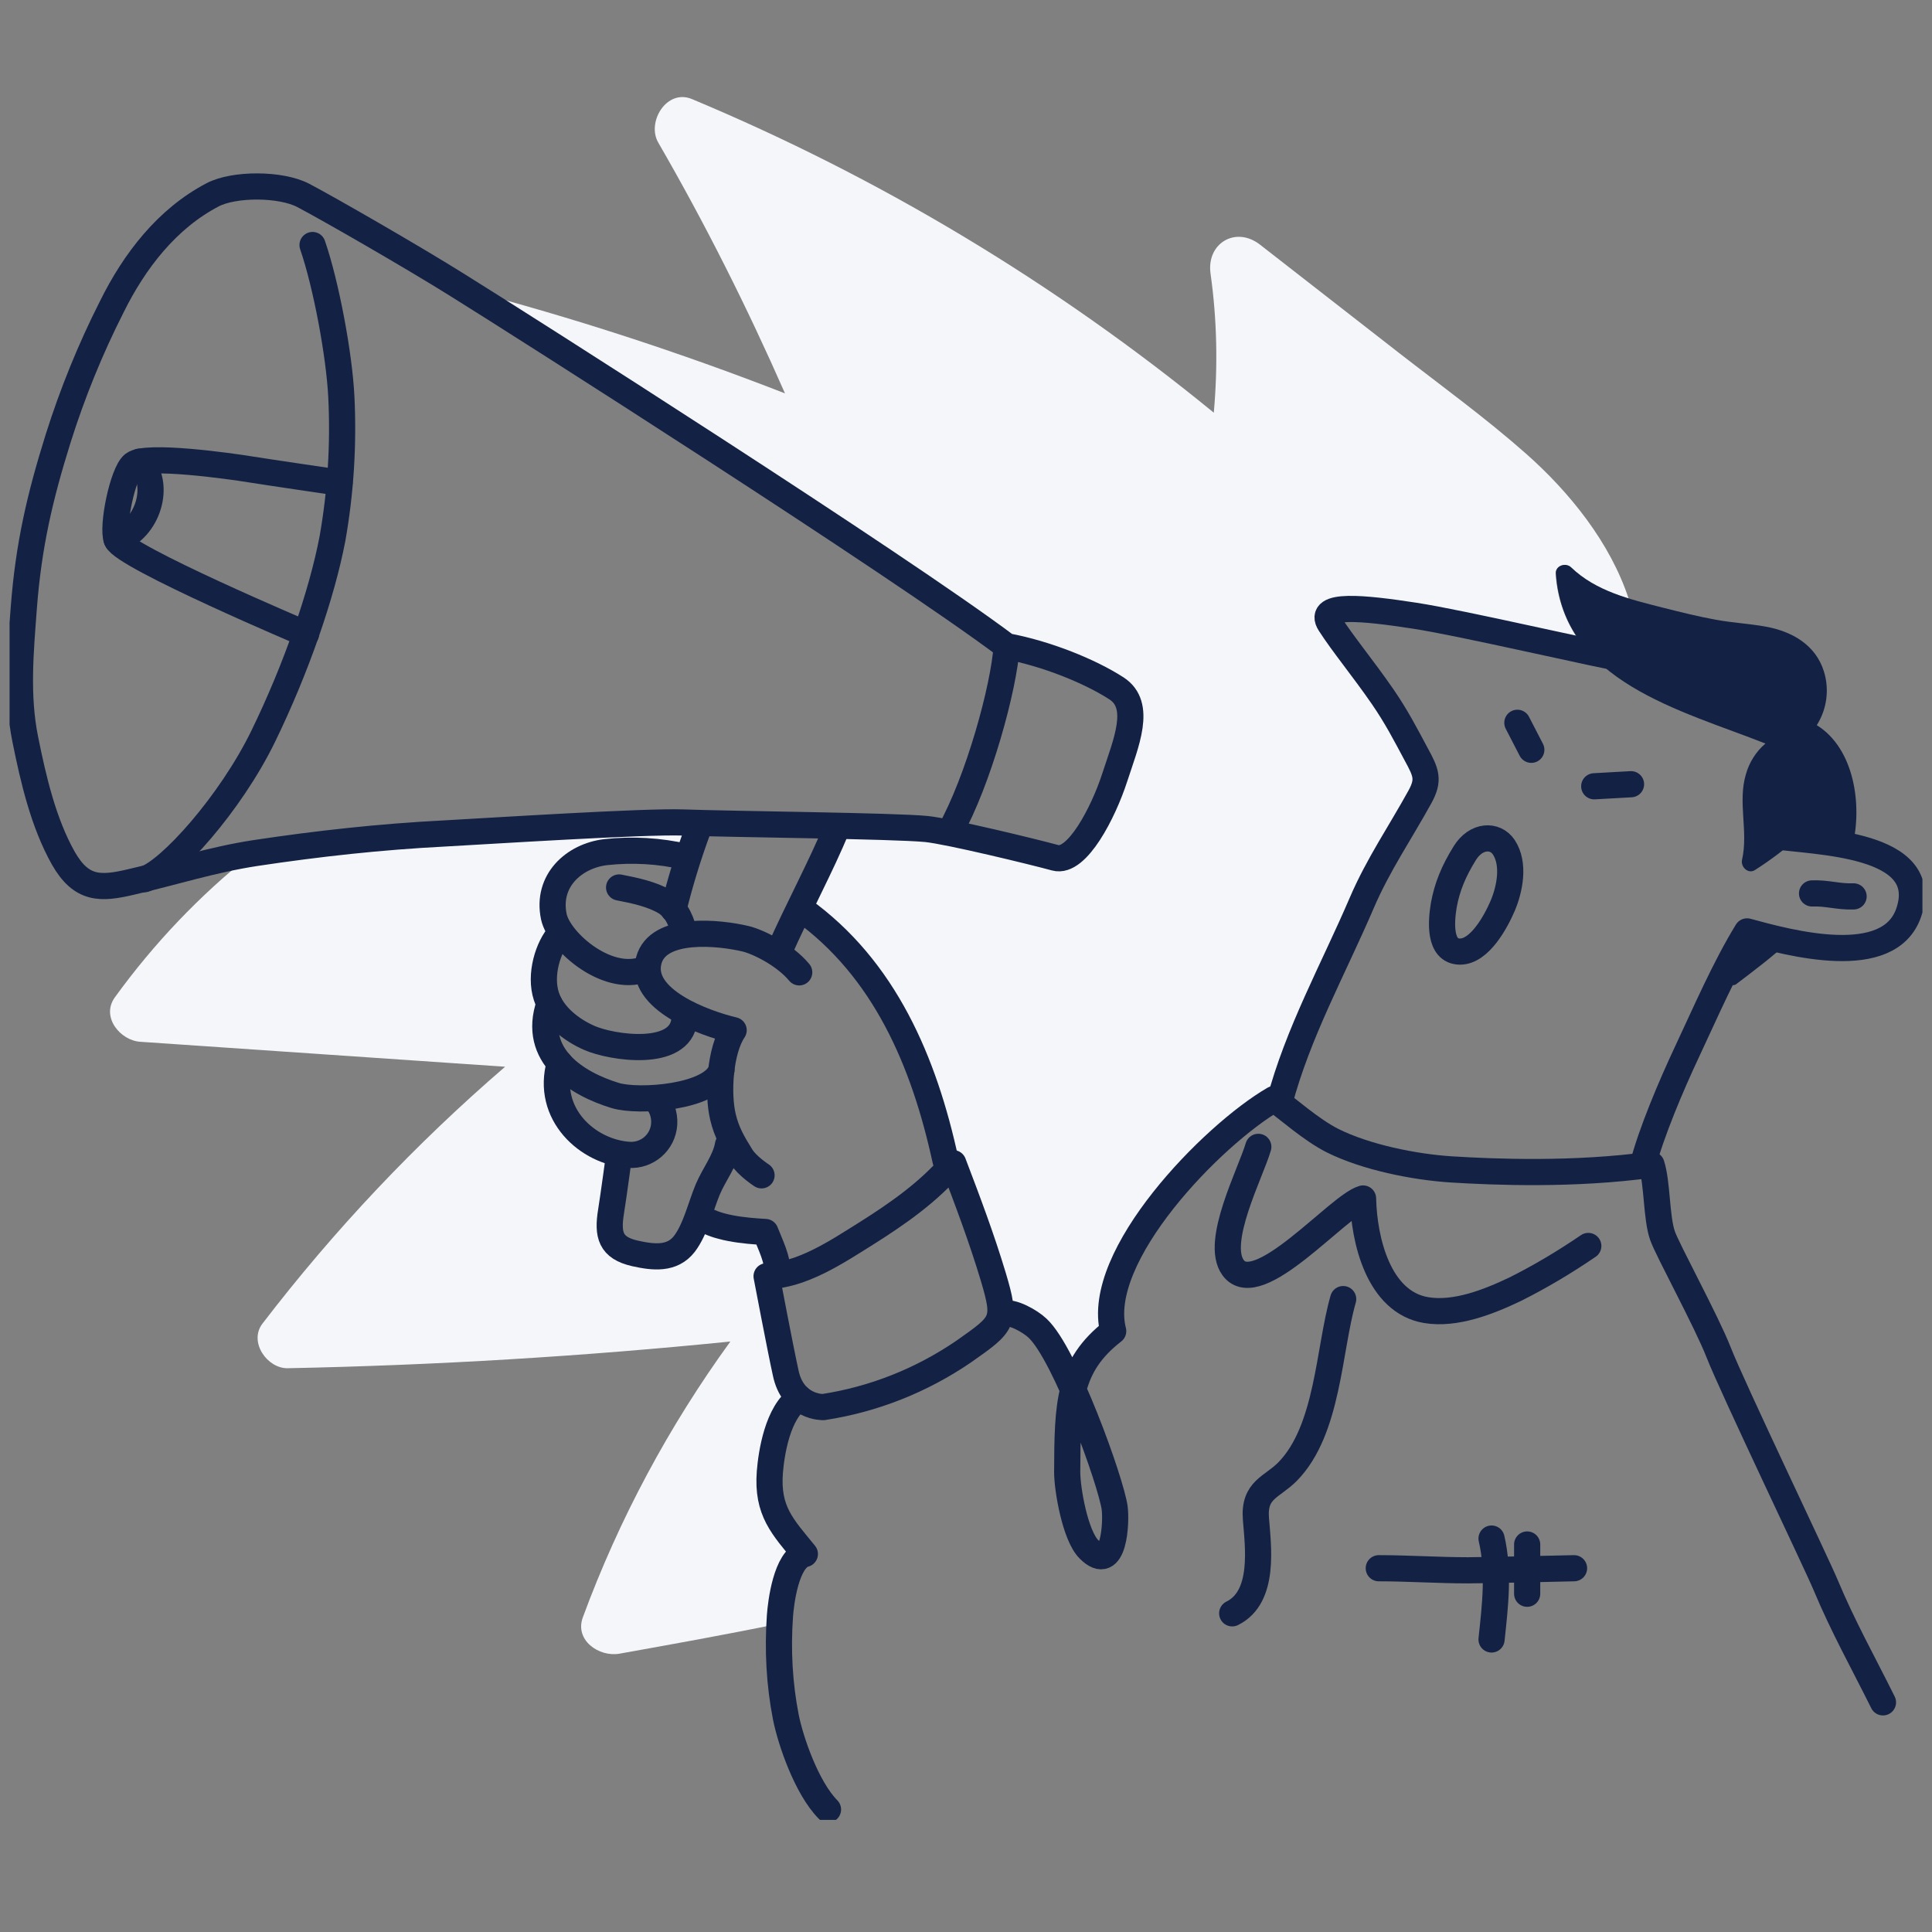 <svg width="101" height="101" viewBox="0 0 101 101" fill="none" xmlns="http://www.w3.org/2000/svg">
<rect x="0" y="0" width="101" height="101" fill="#808080" stroke="none"/>
<g clip-path="url(#clip0_1_163)">
<path d="M41.037 20.565C35.545 18.424 29.929 16.594 24.236 15.105C28.517 17.788 47.087 29.625 52.625 33.783C54.72 34.186 57.016 35.102 58.365 35.986C59.715 36.87 58.862 38.84 58.272 40.655C57.683 42.47 56.302 45.154 55.17 44.844C54.037 44.534 49.631 43.463 48.437 43.339C47.739 43.262 45.908 43.215 43.829 43.169C43.286 44.394 42.526 45.93 41.843 47.357L41.937 47.543C46.265 50.63 48.328 55.517 49.445 60.668L49.554 61.118C49.647 61.009 49.74 60.901 49.833 60.807C50.578 62.762 51.322 64.732 51.927 66.749C52.222 67.726 52.362 68.3 52.284 68.766L52.47 68.688C52.905 68.518 53.882 69.076 54.254 69.433C54.797 69.929 55.48 71.201 56.116 72.66C56.426 71.481 57.016 70.519 58.21 69.604C57.202 65.679 63.407 59.334 66.618 57.472C66.696 57.534 66.789 57.596 66.882 57.674L66.898 57.643C67.86 53.997 69.721 50.662 71.21 47.187C72.064 45.201 73.227 43.51 74.251 41.648C74.732 40.764 74.577 40.392 74.049 39.43C73.46 38.328 73.01 37.46 72.296 36.42C71.257 34.915 70.233 33.69 69.535 32.604C68.837 31.518 71.335 31.782 73.956 32.185C75.865 32.48 79.96 33.411 83.016 34.062C82.008 32.945 81.418 31.502 81.325 29.998C81.294 29.579 81.853 29.408 82.117 29.672C82.97 30.494 84.025 30.959 85.142 31.301C84.18 28.369 82.055 25.731 79.774 23.715C77.649 21.837 75.337 20.162 73.103 18.424L65.874 12.793C64.602 11.8 63.066 12.716 63.283 14.298C63.624 16.703 63.671 19.154 63.454 21.574C55.185 14.81 46.001 9.287 36.166 5.176C34.847 4.633 33.792 6.386 34.413 7.456C36.864 11.692 39.067 16.082 41.037 20.565Z" fill="#F4F6F9"/>
<path d="M40.758 84.481C40.804 83.798 41.083 81.487 42.061 81.239C40.913 79.811 40.09 79.005 40.23 76.957C40.308 75.98 40.633 73.808 41.766 73.079C41.378 72.722 41.13 72.256 41.037 71.744C40.788 70.565 40.059 66.734 40.059 66.734C40.323 66.734 40.587 66.703 40.835 66.64L40.633 66.578C40.664 65.88 40.246 65.058 39.997 64.422C39.175 64.375 37.577 64.003 36.522 63.522C36.352 64.065 36.103 64.562 35.778 65.027C35.142 65.849 34.164 65.741 33.187 65.523C31.915 65.229 31.744 64.562 31.946 63.321C32.07 62.56 32.365 60.373 32.365 60.373L32.644 60.342C30.565 60.094 28.517 58.154 29.262 55.579C28.579 54.804 28.254 53.78 28.719 52.461C28.657 52.337 28.61 52.213 28.564 52.089C28.192 50.956 28.657 49.483 29.262 48.831L29.588 49.064C29.293 48.738 29.06 48.334 28.936 47.9C28.533 46.023 29.976 44.735 31.636 44.534C33.047 44.379 34.459 44.456 35.84 44.782L35.778 44.984L35.933 44.922C36.166 44.192 36.383 43.525 36.538 43.044C36.228 43.044 35.948 43.029 35.716 43.013C33.73 42.936 25.492 43.463 23.212 43.587C19.861 43.773 16.619 44.115 13.33 44.611C13.268 44.627 13.221 44.627 13.159 44.642C10.444 46.799 8.04 49.327 6.007 52.135C5.263 53.159 6.287 54.4 7.341 54.462L26.407 55.766C21.723 59.799 17.472 64.298 13.717 69.2C12.988 70.162 13.981 71.558 15.052 71.527C22.777 71.372 30.488 70.907 38.182 70.131C34.971 74.552 32.365 79.408 30.472 84.543C30.022 85.753 31.325 86.637 32.38 86.451C35.142 85.955 37.934 85.458 40.711 84.884C40.742 84.76 40.742 84.621 40.758 84.481Z" fill="#F4F6F9"/>
<path d="M39.811 61.443C39.811 61.443 39.067 60.962 38.756 60.466C38.322 59.768 37.981 59.194 37.794 58.387C37.5 57.162 37.639 54.912 38.353 53.857C36.848 53.501 33.373 52.259 33.916 50.212C34.397 48.397 37.624 48.753 38.989 49.079C39.625 49.234 41.006 49.901 41.781 50.832" stroke="#132144" stroke-width="1.368" stroke-linecap="round" stroke-linejoin="round"/>
<path d="M35.855 44.797C34.475 44.472 33.047 44.394 31.651 44.549C30.007 44.751 28.564 46.039 28.952 47.916C29.231 49.25 31.884 51.53 33.854 50.6" stroke="#132144" stroke-width="1.368" stroke-linecap="round" stroke-linejoin="round"/>
<path d="M49.43 60.668C48.313 55.517 46.249 50.646 41.921 47.543" stroke="#132144" stroke-width="1.368" stroke-linecap="round" stroke-linejoin="round"/>
<path d="M29.262 48.831C28.657 49.498 28.192 50.956 28.564 52.089C28.89 53.097 29.883 53.857 30.813 54.261C31.977 54.773 35.56 55.316 35.778 53.33" stroke="#132144" stroke-width="1.368" stroke-linecap="round" stroke-linejoin="round"/>
<path d="M28.719 52.477C27.773 55.207 30.177 56.665 32.163 57.27C33.373 57.643 37.236 57.379 37.717 55.936" stroke="#132144" stroke-width="1.368" stroke-linecap="round" stroke-linejoin="round"/>
<path d="M29.262 55.579C28.502 58.248 30.736 60.233 32.877 60.373C33.839 60.435 34.661 59.721 34.723 58.76C34.754 58.248 34.568 57.751 34.211 57.41" stroke="#132144" stroke-width="1.368" stroke-linecap="round" stroke-linejoin="round"/>
<path d="M32.365 46.395C33.171 46.55 34.056 46.737 34.754 47.14C35.421 47.528 35.669 48.319 35.778 48.816" stroke="#132144" stroke-width="1.368" stroke-linecap="round" stroke-linejoin="round"/>
<path d="M40.649 66.563C40.68 65.865 40.261 65.043 40.013 64.406C38.958 64.344 37.376 64.22 36.522 63.553" stroke="#132144" stroke-width="1.368" stroke-linecap="round" stroke-linejoin="round"/>
<path d="M38.058 59.846C37.919 60.668 37.329 61.397 37.003 62.173C36.631 63.057 36.367 64.251 35.778 65.027C35.142 65.849 34.164 65.741 33.187 65.523C31.915 65.229 31.744 64.562 31.946 63.321C32.07 62.56 32.365 60.373 32.365 60.373" stroke="#132144" stroke-width="1.368" stroke-linecap="round" stroke-linejoin="round"/>
<path d="M35.204 47.543C35.56 46.1 35.995 44.689 36.507 43.308" stroke="#132144" stroke-width="1.368" stroke-linecap="round" stroke-linejoin="round"/>
<path d="M40.742 49.715C41.673 47.605 42.976 45.185 43.736 43.308" stroke="#132144" stroke-width="1.368" stroke-linecap="round" stroke-linejoin="round"/>
<path d="M52.625 33.783C46.901 29.486 27.307 17.013 23.863 14.872C21.505 13.398 17.131 10.885 15.858 10.218C14.679 9.597 12.228 9.597 11.111 10.187C8.738 11.428 7.031 13.631 5.837 16.051C4.72 18.254 3.789 20.55 3.044 22.908C2.082 25.98 1.493 28.508 1.245 31.766C1.074 34.078 0.857 36.358 1.322 38.654C1.741 40.733 2.269 43.013 3.308 44.859C4.254 46.52 5.247 46.489 6.876 46.101C9.048 45.604 11.111 44.937 13.345 44.596C16.65 44.099 19.892 43.743 23.227 43.572C25.508 43.448 33.745 42.92 35.731 42.998C38.244 43.091 46.73 43.169 48.437 43.339C49.631 43.463 54.037 44.534 55.17 44.844C56.302 45.154 57.683 42.471 58.272 40.655C58.862 38.84 59.73 36.87 58.365 35.986C57 35.102 54.72 34.171 52.625 33.783ZM52.625 33.783C52.486 35.939 51.152 40.81 49.647 43.494" stroke="#132144" stroke-width="1.368" stroke-linecap="round" stroke-linejoin="round"/>
<path d="M16.339 12.809C17.053 14.887 17.735 18.549 17.844 20.736C17.968 23.218 17.813 25.716 17.379 28.167C16.82 31.084 15.486 34.946 13.764 38.483C12.042 42.02 8.877 45.527 7.559 45.961" stroke="#132144" stroke-width="1.368" stroke-linecap="round" stroke-linejoin="round"/>
<path d="M15.998 33.147C15.998 33.147 6.457 29.113 6.1 28.213C5.837 27.546 6.411 24.723 6.969 24.273C7.636 23.746 12.027 24.366 13.081 24.537C13.935 24.676 17.751 25.235 17.751 25.235" stroke="#132144" stroke-width="1.368" stroke-linecap="round" stroke-linejoin="round"/>
<path d="M7.295 24.133C8.474 25.297 7.729 27.701 6.1 28.198" stroke="#132144" stroke-width="1.368" stroke-linecap="round" stroke-linejoin="round"/>
<path d="M40.075 66.718C41.921 66.671 43.721 65.461 45.256 64.5C46.932 63.445 48.576 62.297 49.833 60.807C50.578 62.762 51.322 64.732 51.927 66.749C52.625 69.092 52.47 69.185 50.376 70.658C48.173 72.163 45.675 73.156 43.038 73.559C43.038 73.559 41.44 73.606 41.068 71.744C40.804 70.55 40.075 66.718 40.075 66.718Z" stroke="#132144" stroke-width="1.368" stroke-linecap="round" stroke-linejoin="round"/>
<path d="M41.781 73.079C40.649 73.823 40.323 75.98 40.246 76.957C40.09 79.005 40.913 79.811 42.076 81.239C41.099 81.487 40.82 83.798 40.773 84.481C40.649 86.25 40.742 88.034 41.083 89.771C41.331 91.012 42.169 93.463 43.286 94.596" stroke="#132144" stroke-width="1.368" stroke-linecap="round" stroke-linejoin="round"/>
<path d="M52.455 68.688C52.889 68.517 53.866 69.076 54.239 69.433C55.681 70.767 58.086 77.469 58.272 78.834C58.365 79.517 58.272 82.356 56.923 80.99C56.209 80.277 55.79 77.857 55.79 76.957C55.806 73.389 55.837 71.419 58.195 69.588C57.186 65.663 63.392 59.318 66.603 57.456C67.332 57.968 68.527 59.054 69.659 59.628C71.397 60.497 73.925 61.009 75.865 61.133C78.114 61.273 82.287 61.443 86.336 60.885C86.646 61.831 86.584 63.662 86.91 64.593C87.158 65.322 89.206 69.061 89.842 70.689C90.571 72.551 94.993 81.782 95.443 82.868C96.342 85.024 97.413 86.932 98.437 88.995" stroke="#132144" stroke-width="1.368" stroke-linecap="round" stroke-linejoin="round"/>
<path d="M70.218 67.913C69.457 70.55 69.442 74.754 67.317 76.926C66.494 77.764 65.533 77.857 65.657 79.408C65.765 80.82 66.153 83.488 64.416 84.341" stroke="#132144" stroke-width="1.368" stroke-linecap="round" stroke-linejoin="round"/>
<path d="M72.079 81.983C73.631 81.983 75.182 82.092 76.749 82.092C77.649 82.092 82.287 81.983 82.287 81.983" stroke="#132144" stroke-width="1.368" stroke-linecap="round" stroke-linejoin="round"/>
<path d="M79.836 80.742V83.317" stroke="#132144" stroke-width="1.368" stroke-linecap="round" stroke-linejoin="round"/>
<path d="M77.974 80.432C78.378 82.169 78.161 83.954 77.974 85.707" stroke="#132144" stroke-width="1.368" stroke-linecap="round" stroke-linejoin="round"/>
<path d="M65.781 59.954C65.377 61.335 63.485 64.934 64.462 66.268C65.75 68.037 69.954 63.026 71.257 62.654C71.304 64.825 72.064 68.068 74.546 68.487C76.082 68.75 77.835 68.052 79.2 67.401C80.534 66.734 81.806 65.973 83.032 65.136" stroke="#132144" stroke-width="1.368" stroke-linecap="round" stroke-linejoin="round"/>
<path d="M66.882 57.643C67.844 53.997 69.706 50.661 71.195 47.187C72.048 45.201 73.212 43.51 74.236 41.648C74.717 40.764 74.561 40.392 74.034 39.43C73.445 38.328 72.995 37.459 72.281 36.42C71.242 34.915 70.218 33.69 69.52 32.604C68.821 31.518 71.319 31.782 73.941 32.185C76.563 32.588 83.296 34.186 85.84 34.636C88.182 35.055 91.176 36.032 92.666 38.002C93.783 39.492 93.457 42.083 92.666 43.696C94.9 44.037 101.027 44.022 99.786 47.698C98.763 50.724 93.55 49.296 91.332 48.691C90.153 50.615 89.175 52.895 88.198 54.974C87.36 56.758 86.321 59.209 85.871 60.947" stroke="#132144" stroke-width="1.368" stroke-linecap="round" stroke-linejoin="round"/>
<path d="M78.611 44.285C79.2 45.17 78.921 46.504 78.548 47.373C78.207 48.164 77.354 49.762 76.314 49.746C75.213 49.731 75.337 48.164 75.477 47.326C75.647 46.38 75.989 45.542 76.578 44.596C77.168 43.65 78.161 43.618 78.611 44.285Z" stroke="#132144" stroke-width="1.368" stroke-linecap="round" stroke-linejoin="round"/>
<path d="M79.324 37.785L80.053 39.197" stroke="#132144" stroke-width="1.368" stroke-linecap="round" stroke-linejoin="round"/>
<path d="M83.342 41.105L85.266 40.997" stroke="#132144" stroke-width="1.368" stroke-linecap="round" stroke-linejoin="round"/>
<path d="M94.729 46.706C95.52 46.675 96.11 46.892 96.901 46.861" stroke="#132144" stroke-width="1.368" stroke-linecap="round" stroke-linejoin="round"/>
<path d="M94.977 37.91C95.505 37.072 95.644 36.048 95.35 35.102C94.915 33.705 93.674 33.007 92.309 32.759C91.456 32.604 90.571 32.557 89.718 32.402C88.772 32.231 87.856 31.999 86.926 31.766C85.219 31.332 83.435 30.913 82.132 29.656C81.853 29.393 81.31 29.563 81.341 29.982C81.729 35.645 87.856 37.118 92.293 38.871C91.797 39.29 91.44 39.864 91.269 40.485C90.835 41.943 91.409 43.479 91.068 44.953C90.99 45.325 91.394 45.713 91.75 45.48C92.526 44.984 93.255 44.441 93.953 43.82C94.931 43.913 95.892 44.053 96.839 44.239C97.366 42.098 96.947 39.135 94.977 37.91Z" fill="#132144"/>
<path d="M89.951 51.282C90.059 51.499 90.308 51.608 90.54 51.499C90.649 51.515 90.742 51.484 90.82 51.406C91.719 50.724 92.666 50.01 93.519 49.219C92.681 49.048 91.906 48.831 91.332 48.676C90.851 49.514 90.385 50.382 89.951 51.282Z" fill="#132144"/>
</g>
<defs>
<clipPath id="clip0_1_163">
<rect width="100" height="90.071" fill="white" transform="translate(0.5 5.067)"/>
</clipPath>
</defs>
</svg>
